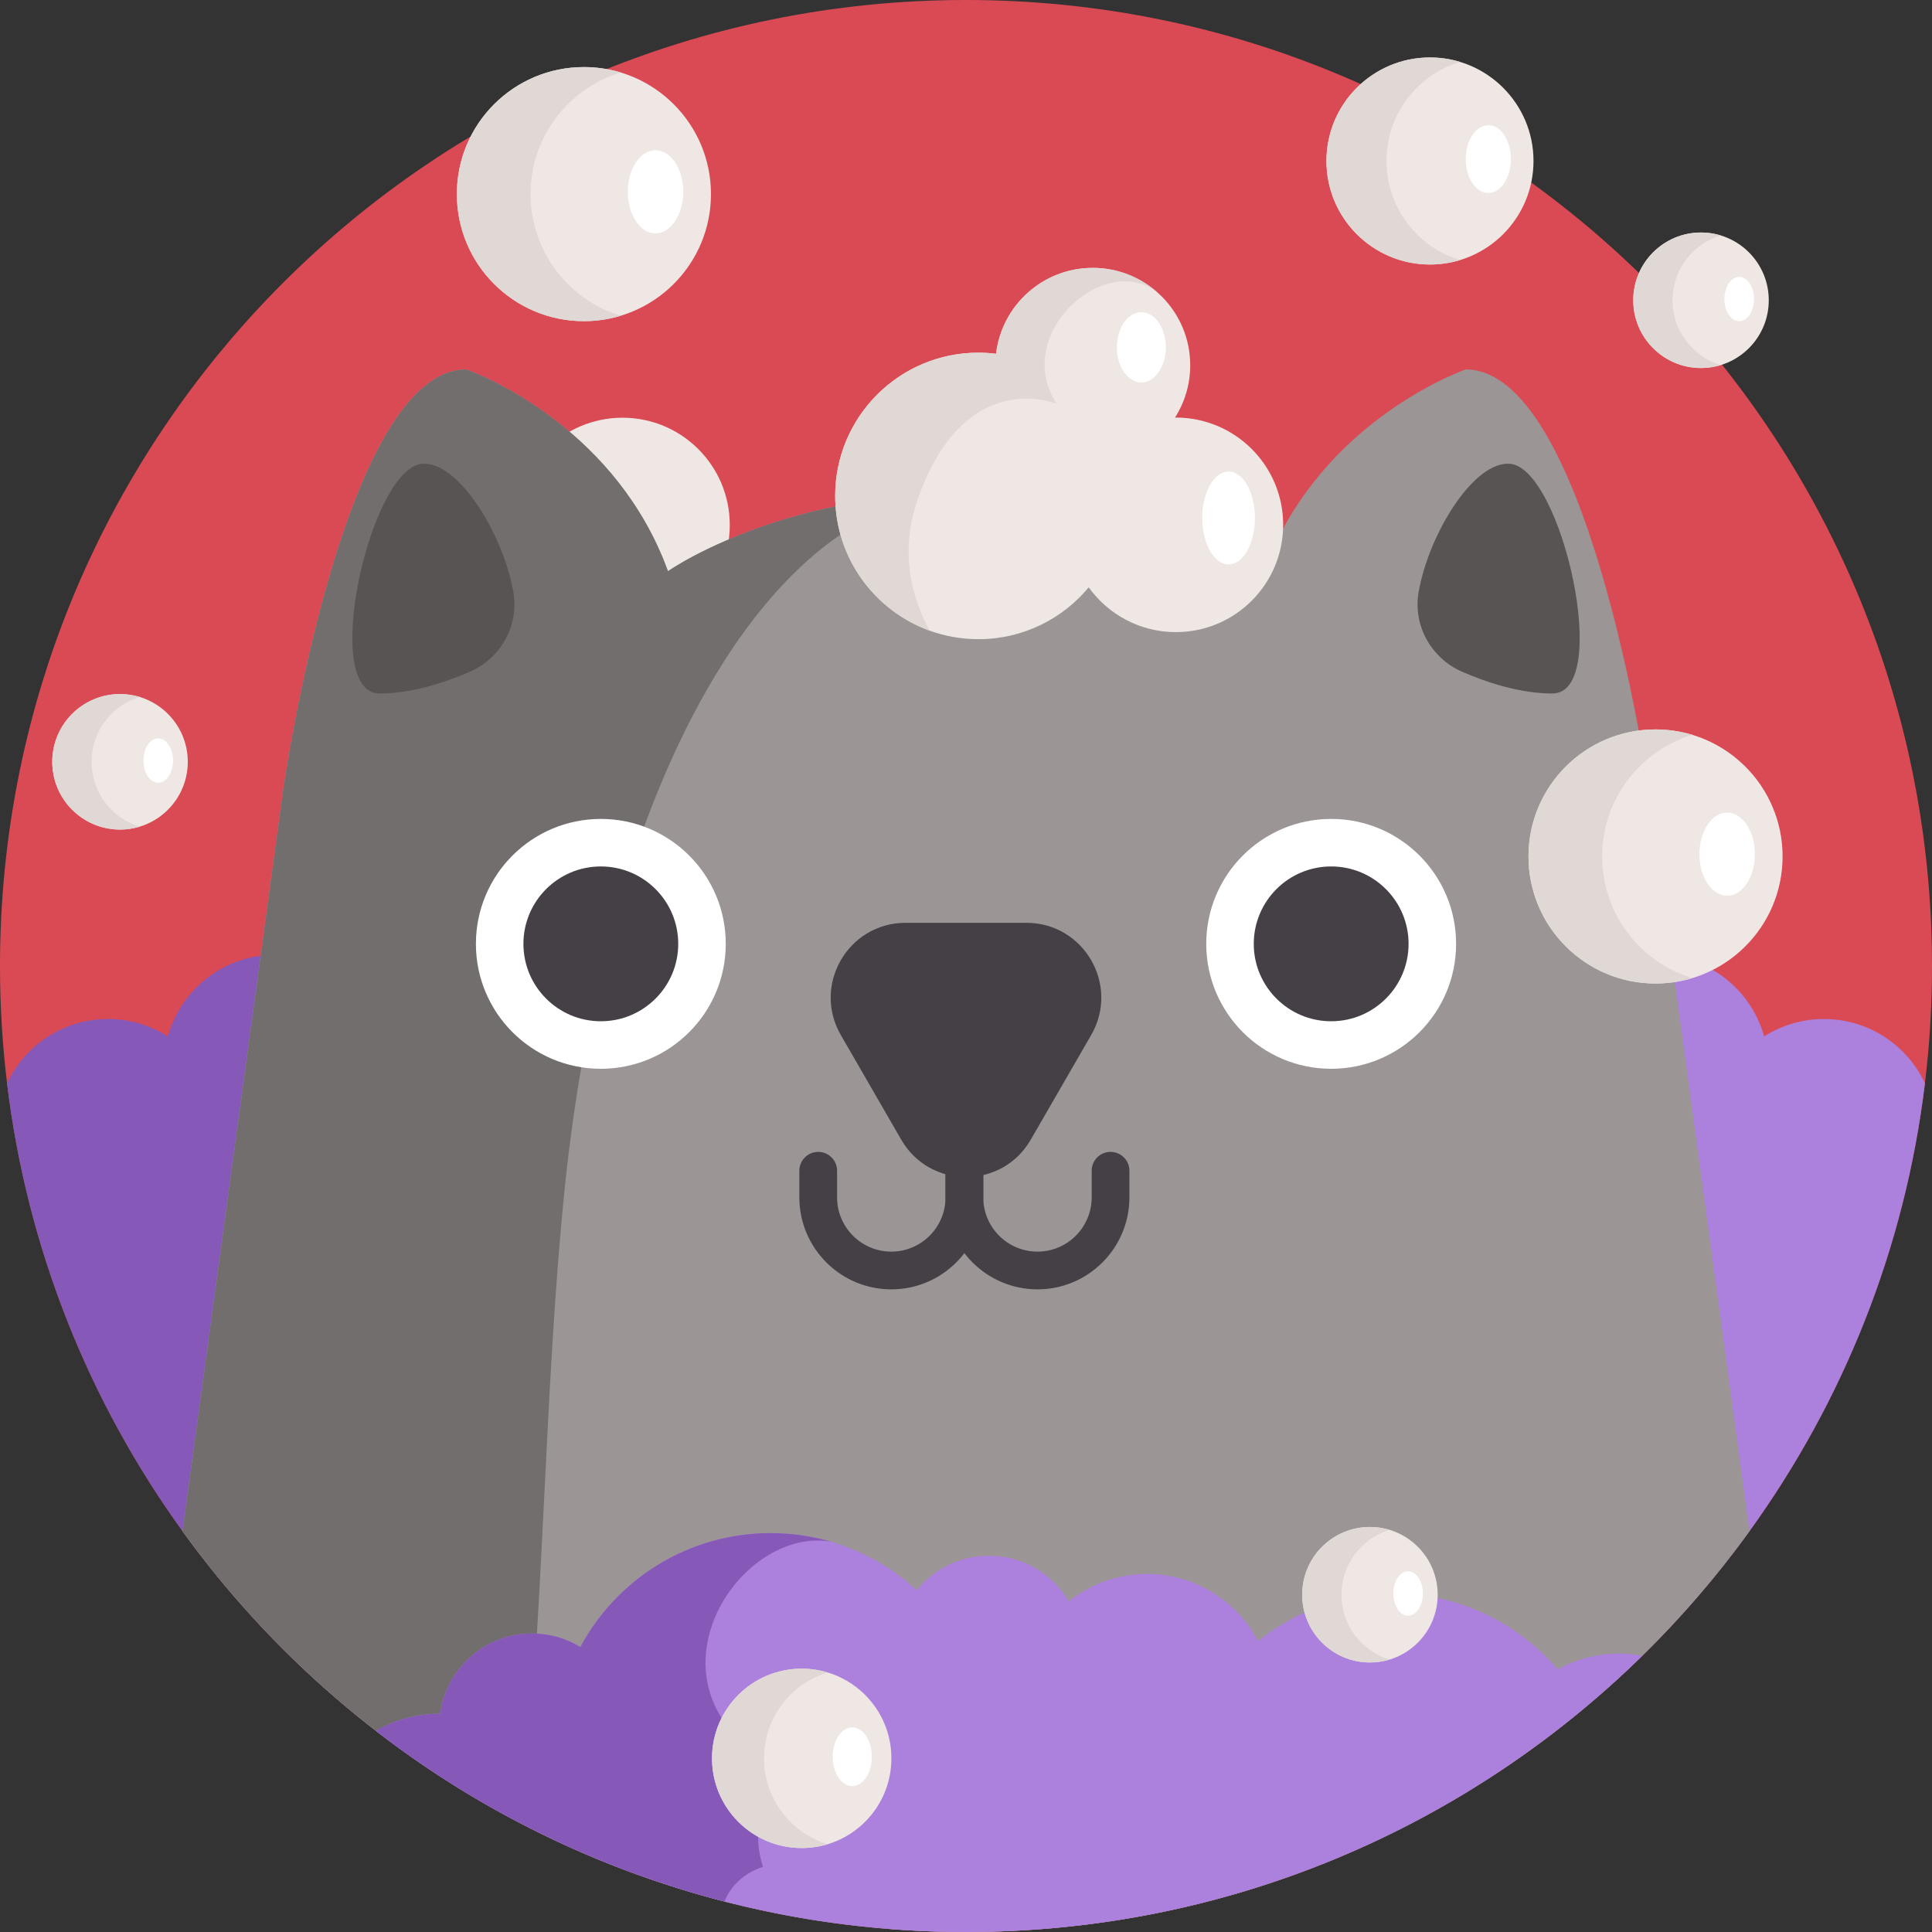 <svg id="Capa_1" enable-background="new 0 0 512 512" height="512" viewBox="0 0 512 512" width="512" xmlns="http://www.w3.org/2000/svg"><rect x="0" y="0" width="512" height="512" fill="#333333" stroke="none"/><path d="m512 256c0 10.52-.63 20.89-1.87 31.08-5.32 43.98-21.8 84.51-46.51 118.71-8.53 11.8-18.04 22.85-28.41 33.01-46.18 45.28-109.43 73.2-179.21 73.2-42.51 0-82.6-10.37-117.89-28.71-13.58-7.05-26.45-15.29-38.47-24.58-19.52-15.08-36.8-32.91-51.26-52.92-24.71-34.2-41.19-74.73-46.51-118.71-1.24-10.19-1.87-20.56-1.87-31.08 0-141.38 114.62-256 256-256s256 114.62 256 256z" fill="#da4a54"/><circle cx="164.969" cy="139.127" fill="#efe7e4" r="28.427"/><path d="m99.62 295.29h119.89v214.12c-28.98-4.13-56.4-13.13-81.4-26.12-35.63-18.51-66.36-45.17-89.73-77.5-24.71-34.2-41.19-74.73-46.51-118.71 4.7-10.06 14.91-17.03 26.76-17.03 5.83 0 11.27 1.7 15.85 4.61 3.46-12.47 14.89-21.62 28.46-21.62 16.32 0 29.55 13.23 29.55 29.55 0 4.55-1.03 8.85-2.87 12.7z" fill="#8659b9"/><path d="m510.13 287.08c-5.32 43.98-21.8 84.51-46.51 118.71-46.5 64.34-122.17 106.21-207.62 106.21-6.69 0-13.31-.26-19.87-.76v-215.95h176.25c-1.84-3.85-2.87-8.15-2.87-12.7 0-16.32 13.23-29.55 29.55-29.55 13.57 0 25 9.15 28.46 21.62 4.58-2.91 10.02-4.61 15.85-4.61 11.85 0 22.06 6.97 26.76 17.03z" fill="#ac80dd"/><path d="m463.62 405.79c-46.5 64.34-122.17 106.21-207.62 106.21s-161.12-41.87-207.62-106.21l9.55-70.35 17.07-125.74s4.23-30.02 12.88-58.95c8.03-26.89 19.88-52.84 35.68-52.84 0 0 11.38 3.91 24.14 13.87 10.82 8.42 22.63 21.2 29.32 39.6 0 0 9.54-6.76 27.03-12.54 12.83-4.26 29.96-7.97 50.73-8.11.41-.01.81-.01 1.22-.01 49.82 0 78.97 20.66 78.97 20.66 6.69-18.4 18.5-31.18 29.32-39.61 12.76-9.95 24.15-13.86 24.15-13.86 15.8 0 27.65 25.95 35.68 52.84 8.65 28.93 12.88 58.95 12.88 58.95z" fill="#9b9595"/><path d="m254.78 130.73c-51.41 1.19-94.27 77.61-105.17 184.66-5.47 53.63-5.5 116.06-11.5 167.9-35.63-18.51-66.36-45.17-89.73-77.5l9.55-70.35 17.07-125.74s4.23-30.02 12.88-58.95c8.03-26.89 19.88-52.84 35.68-52.84 0 0 11.38 3.91 24.14 13.87 10.82 8.42 22.63 21.2 29.32 39.6 0 0 9.54-6.76 27.03-12.54 12.83-4.26 29.96-7.97 50.73-8.11z" fill="#736e6e"/><path d="m273.165 302.019 16.011-27.733c7.629-13.214-1.907-29.731-17.165-29.731h-32.023c-15.258 0-24.794 16.517-17.165 29.731l16.011 27.733c7.63 13.214 26.702 13.214 34.331 0z" fill="#454045"/><circle cx="159.226" cy="250.131" fill="#fff" r="33.107"/><circle cx="159.226" cy="250.131" fill="#454045" r="20.513"/><circle cx="352.774" cy="250.131" fill="#fff" r="33.107"/><g fill="#454045"><circle cx="352.774" cy="250.131" r="20.513"/><path d="m236.204 341.694c-13.437 0-24.368-10.932-24.368-24.368v-7.066c0-2.762 2.239-5 5-5s5 2.238 5 5v7.066c0 7.923 6.445 14.368 14.368 14.368s14.368-6.445 14.368-14.368v-36.584c0-2.762 2.238-5 5-5s5 2.238 5 5v36.584c0 13.437-10.931 24.368-24.368 24.368z"/><path d="m274.94 341.694c-13.437 0-24.368-10.932-24.368-24.368v-36.584c0-2.762 2.238-5 5-5s5 2.238 5 5v36.584c0 7.923 6.445 14.368 14.368 14.368 7.922 0 14.367-6.445 14.367-14.368v-7.066c0-2.762 2.238-5 5-5s5 2.238 5 5v7.066c.001 13.437-10.93 24.368-24.367 24.368z"/></g><path d="m124.528 178.016c8.241-3.588 13.09-12.339 11.511-21.187-2.786-15.609-14.7-34.709-24.2-33.918-13.769 1.146-27.175 60.872-11.232 60.872 8.7-.001 17.616-3.022 23.921-5.767z" fill="#595454"/><path d="m387.472 178.016c-8.241-3.588-13.09-12.339-11.511-21.187 2.786-15.609 14.7-34.709 24.2-33.918 13.769 1.146 27.175 60.872 11.232 60.872-8.7-.001-17.616-3.022-23.921-5.767z" fill="#595454"/><path d="m435.21 438.8c-46.18 45.28-109.43 73.2-179.21 73.2-22.1 0-43.55-2.8-64.01-8.08-18.89-4.86-36.94-11.83-53.88-20.63-13.58-7.05-26.45-15.29-38.47-24.58 4.93-2.88 10.66-4.53 16.78-4.53.07 0 .15.01.23.01 1.62-12.02 11.91-21.29 24.38-21.29 4.67 0 9.04 1.3 12.76 3.57 9.65-17.96 28.61-30.18 50.42-30.18 5.54 0 10.91.79 15.98 2.26 2.42.71 4.77 1.57 7.05 2.57.03.01.05.02.07.03 5.78 2.56 11.04 6.04 15.63 10.27 4.51-5.58 11.4-9.14 19.13-9.14 9.02 0 16.9 4.85 21.18 12.09 5.69-4.53 12.89-7.25 20.72-7.25 12.79 0 23.88 7.22 29.45 17.8 9.8-7.9 22.26-12.63 35.83-12.63 17.45 0 33.07 7.82 43.56 20.14 4.79-2.68 10.31-4.21 16.2-4.21 2.12 0 4.19.2 6.2.58z" fill="#ac80dd"/><path d="m204.21 406.29c5.54 0 10.91.79 15.98 2.26-26.54-4.49-55.5 44.03-7.34 62.92 0 0-16.62 4.66-10.64 23.28 0 0-7.33 1.88-10.22 9.17-18.89-4.86-36.94-11.83-53.88-20.63-13.58-7.05-26.45-15.29-38.47-24.58 4.93-2.88 10.66-4.53 16.78-4.53.07 0 .15.01.23.01 1.62-12.02 11.91-21.29 24.38-21.29 4.67 0 9.04 1.3 12.76 3.57 9.65-17.96 28.61-30.18 50.42-30.18z" fill="#8659b9"/><path d="m227.31 411.15v.01c-.02-.01-.05-.03-.07-.04.03.01.05.02.07.03z" fill="#efe7e4"/><path d="m340.05 139.09c0 15.7-12.73 28.43-28.43 28.43-9.52 0-17.94-4.69-23.1-11.87-6.96 8.39-17.47 13.74-29.23 13.74-4.54 0-8.89-.8-12.92-2.26-14.6-5.28-25.04-19.28-25.04-35.7 0-20.97 17-37.97 37.96-37.97 1.59 0 3.14.11 4.68.3 1.5-12.82 12.4-22.77 25.63-22.77 6.87 0 13.12 2.69 17.75 7.08.2.18.4.37.6.57 4.62 4.66 7.47 11.08 7.47 18.17 0 5.1-1.48 9.85-4.04 13.86.08 0 .16-.01.24-.01 15.7 0 28.43 12.73 28.43 28.43z" fill="#efe7e4"/><path d="m307.35 78.07c-13.69-12.28-39.56 10.15-27.32 28.94 0 0-24.39-10.2-36.8 25.27-4.71 13.45-2.02 25.31 3.14 34.85-14.6-5.28-25.04-19.28-25.04-35.7 0-20.97 17-37.97 37.96-37.97 1.59 0 3.14.11 4.68.3 1.5-12.82 12.4-22.77 25.63-22.77 6.87 0 13.12 2.69 17.75 7.08z" fill="#e0d8d5"/><circle cx="378.959" cy="42.662" fill="#efe7e4" r="27.435"/><path d="m386.914 68.932c-2.52.76-5.19 1.17-7.96 1.17-15.15 0-27.43-12.29-27.43-27.44s12.28-27.43 27.43-27.43c2.77 0 5.44.41 7.96 1.17-11.27 3.41-19.48 13.88-19.48 26.26s8.21 22.85 19.48 26.27z" fill="#e0d8d5"/><ellipse cx="394.422" cy="42.163" fill="#fff" rx="5.986" ry="8.979"/><circle cx="450.786" cy="79.572" fill="#efe7e4" r="17.955"/><path d="m455.993 96.765c-1.649.497-3.397.766-5.21.766-9.915 0-17.952-8.044-17.952-17.959s8.037-17.952 17.952-17.952c1.813 0 3.56.268 5.21.766-7.376 2.232-12.749 9.084-12.749 17.187-.001 8.101 5.373 14.954 12.749 17.192z" fill="#e0d8d5"/><ellipse cx="460.906" cy="79.245" fill="#fff" rx="3.918" ry="5.876"/><circle cx="31.808" cy="201.886" fill="#efe7e4" r="17.955"/><path d="m37.015 219.079c-1.649.497-3.397.766-5.21.766-9.915 0-17.952-8.044-17.952-17.959s8.037-17.952 17.952-17.952c1.813 0 3.56.268 5.21.766-7.376 2.232-12.749 9.084-12.749 17.187 0 8.101 5.373 14.954 12.749 17.192z" fill="#e0d8d5"/><ellipse cx="41.929" cy="201.559" fill="#fff" rx="3.918" ry="5.876"/><circle cx="363.047" cy="422.617" fill="#efe7e4" r="17.955"/><path d="m368.254 439.81c-1.649.497-3.397.766-5.21.766-9.915 0-17.952-8.044-17.952-17.959s8.037-17.952 17.952-17.952c1.813 0 3.56.268 5.21.766-7.376 2.232-12.749 9.084-12.749 17.187 0 8.101 5.373 14.953 12.749 17.192z" fill="#e0d8d5"/><ellipse cx="373.168" cy="422.29" fill="#fff" rx="3.918" ry="5.876"/><circle cx="212.462" cy="465.98" fill="#efe7e4" r="23.77"/><path d="m219.355 488.741c-2.183.659-4.497 1.014-6.897 1.014-13.127 0-23.766-10.649-23.766-23.775s10.64-23.766 23.766-23.766c2.4 0 4.713.355 6.897 1.014-9.765 2.955-16.878 12.026-16.878 22.753 0 10.726 7.113 19.797 16.878 22.76z" fill="#e0d8d5"/><ellipse cx="225.86" cy="465.548" fill="#fff" rx="5.186" ry="7.779"/><circle cx="438.733" cy="226.972" fill="#efe7e4" r="33.67"/><path d="m448.497 259.213c-3.093.933-6.37 1.436-9.769 1.436-18.593 0-33.664-15.083-33.664-33.677 0-18.593 15.071-33.664 33.664-33.664 3.399 0 6.676.503 9.769 1.436-13.831 4.185-23.907 17.035-23.907 32.228-.001 15.194 10.075 28.044 23.907 32.241z" fill="#e0d8d5"/><ellipse cx="457.711" cy="226.36" fill="#fff" rx="7.346" ry="11.019"/><circle cx="154.743" cy="51.44" fill="#efe7e4" r="33.67"/><path d="m164.507 83.68c-3.093.933-6.37 1.436-9.769 1.436-18.593 0-33.664-15.083-33.664-33.677 0-18.593 15.071-33.664 33.664-33.664 3.399 0 6.676.503 9.769 1.436-13.831 4.185-23.907 17.035-23.907 32.228-.001 15.195 10.075 28.044 23.907 32.241z" fill="#e0d8d5"/><ellipse cx="173.721" cy="50.828" fill="#fff" rx="7.346" ry="11.019"/><ellipse cx="325.586" cy="137.27" fill="#fff" rx="6.983" ry="12.304"/><ellipse cx="302.471" cy="92.042" fill="#fff" rx="6.489" ry="9.309"/></svg>
